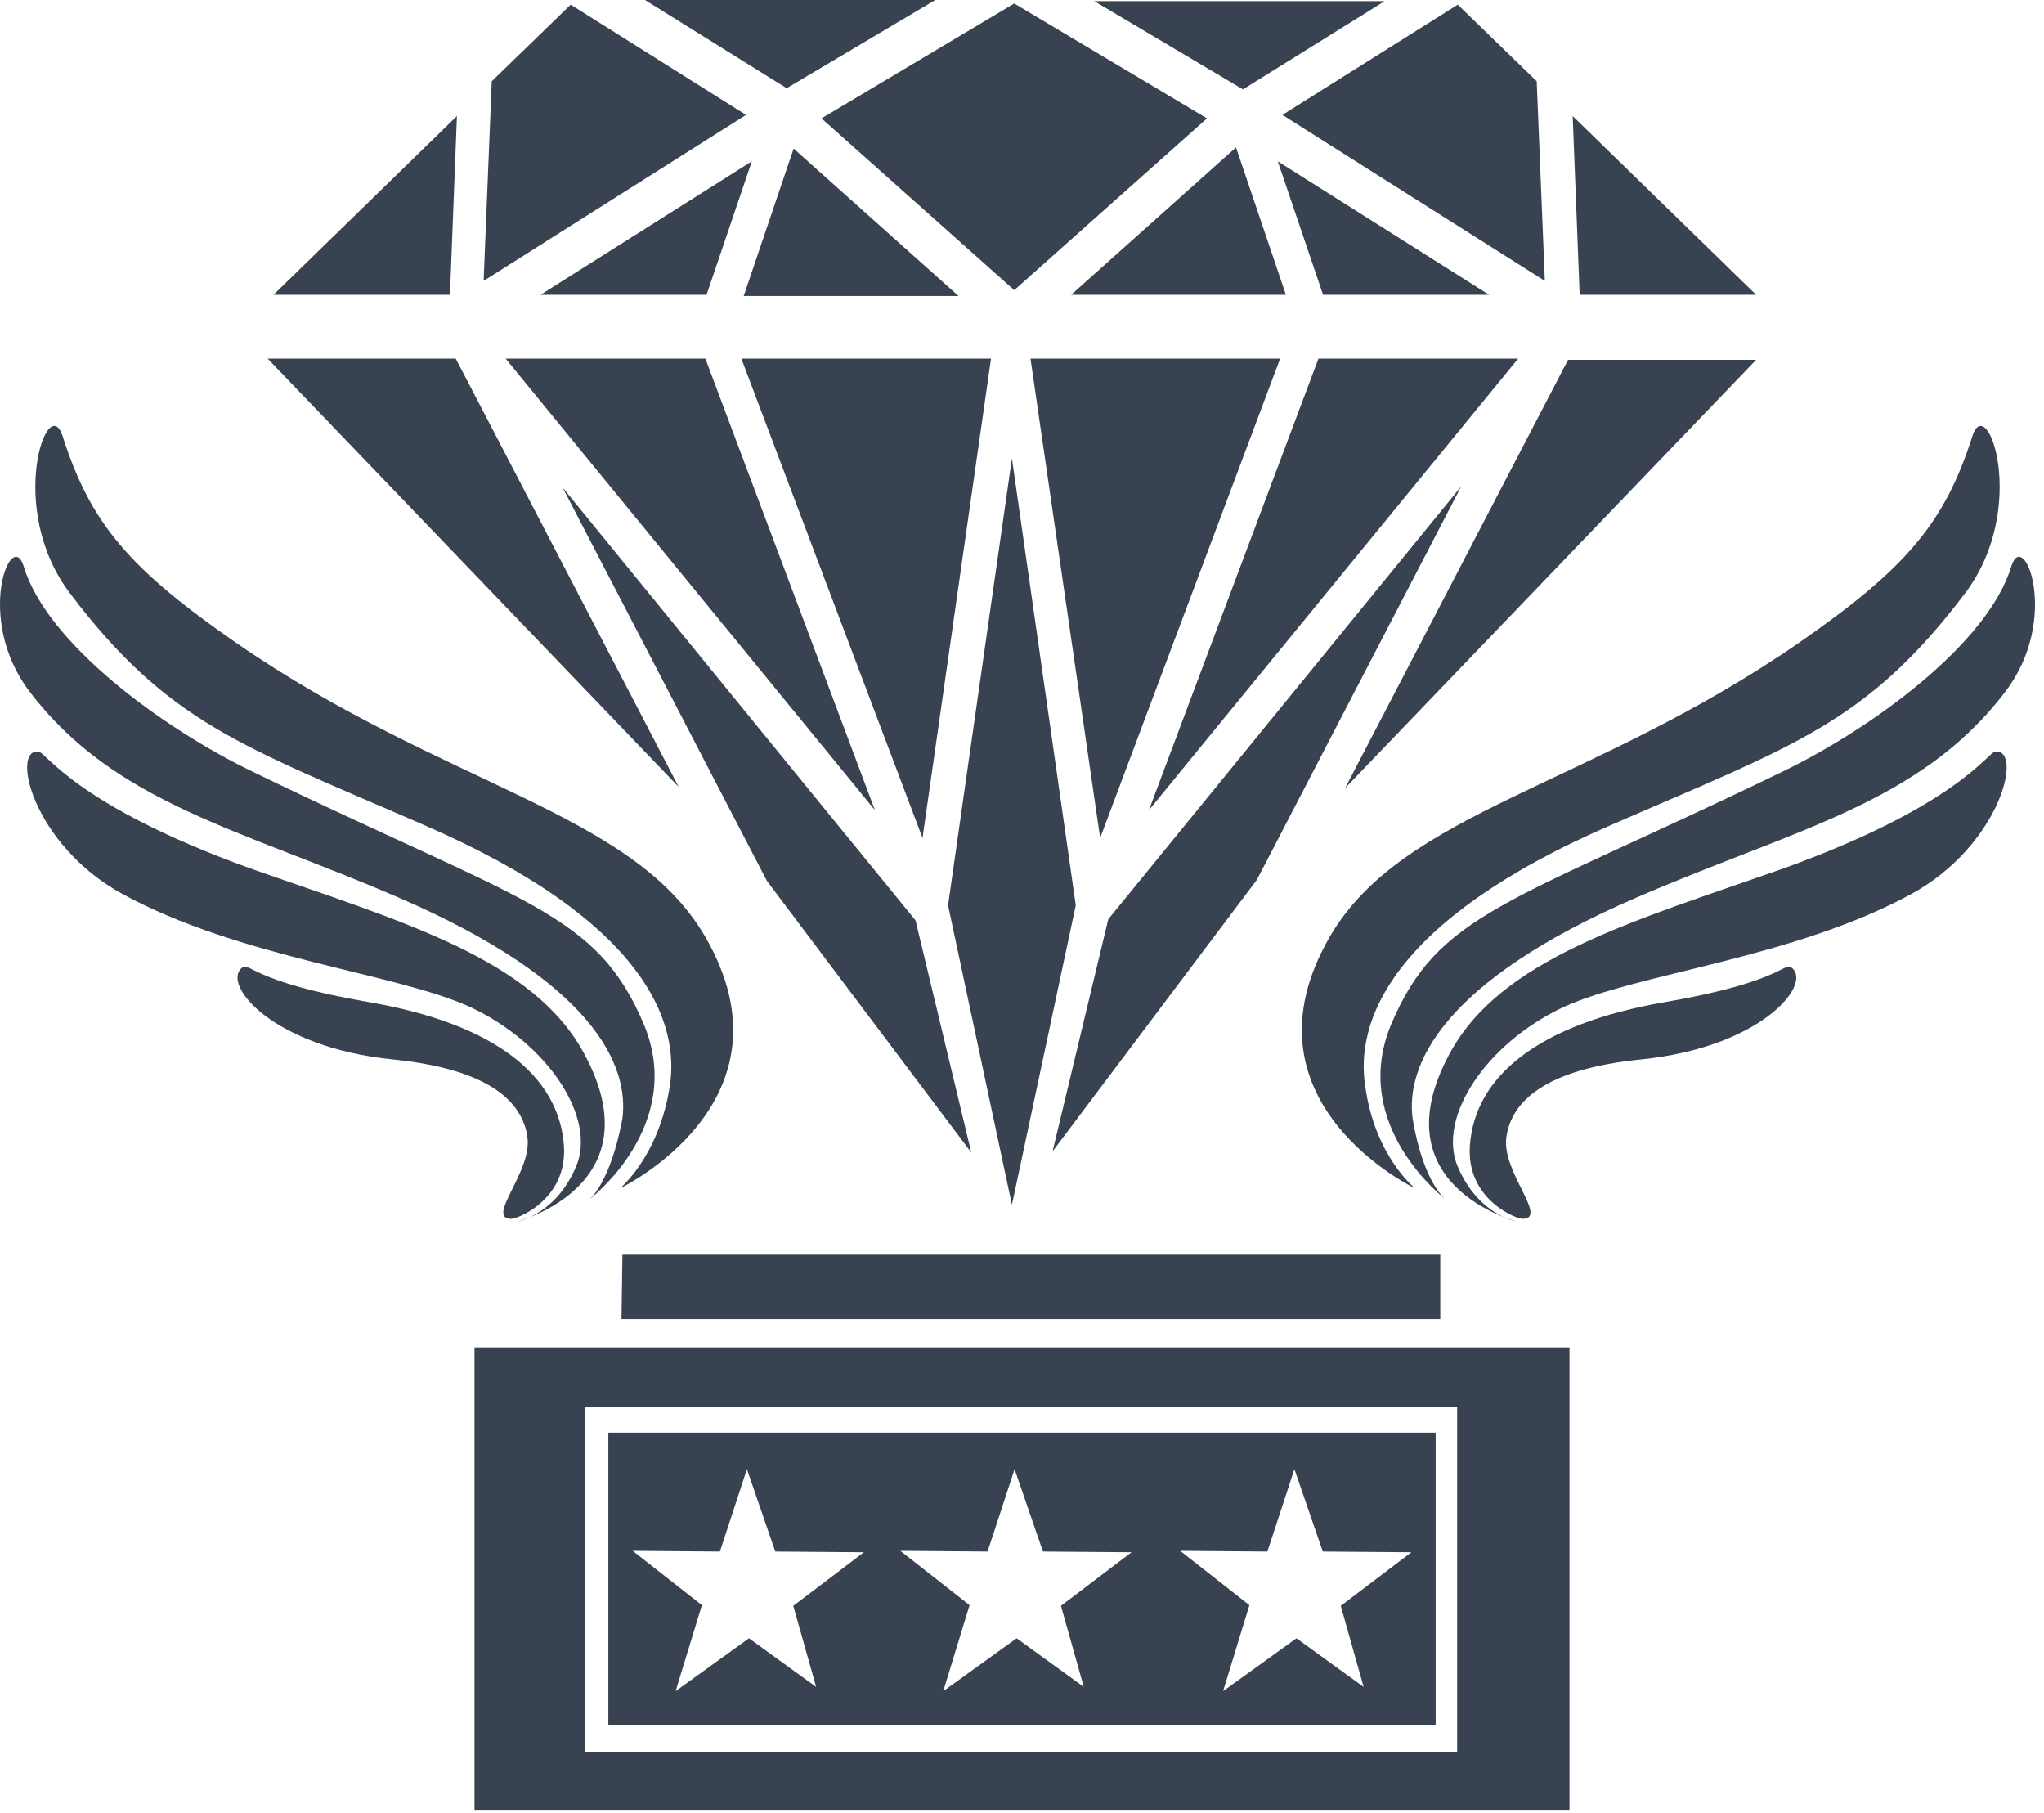 <svg width="168" height="149" viewBox="0 0 168 149" fill="none" xmlns="http://www.w3.org/2000/svg">
<path fill-rule="evenodd" clip-rule="evenodd" d="M51.158 103.108C51.133 104.845 51.108 106.583 51.084 108.319V108.396H118.379V103.108H51.158ZM39 148.724H129V110.724H39V148.724ZM48.068 115.635H119.766V143.999H48.068V115.635ZM50 141.724H118V117.724H50V141.724ZM65.201 131.96L71.005 127.558L63.722 127.5L61.389 120.724L59.17 127.5L52 127.442L57.69 131.902L55.528 138.969L61.559 134.625L67.079 138.621L65.201 131.96ZM93.005 127.558L87.201 131.96L89.079 138.621L83.559 134.625L77.528 138.969L79.69 131.902L74 127.442L81.17 127.5L83.389 120.724L85.722 127.5L93.005 127.558ZM110.201 131.96L116.005 127.558L108.722 127.5L106.389 120.724L104.17 127.5L97 127.442L102.69 131.902L100.528 138.969L106.559 134.625L112.079 138.621L110.201 131.96Z" fill="#384250"/>
<path d="M102.161 7.344L89.946 0.095H113.804L102.161 7.344ZM108.364 29.471L94.431 66.572L124.778 29.471H108.364ZM122.393 24.225L105.024 13.257L108.746 24.225H122.393ZM83.362 23.844L99.203 9.728L83.362 0.286L67.52 9.728L83.362 23.844ZM58.073 24.225L61.794 13.257L44.426 24.225H58.073ZM65.23 12.208L61.126 24.321H78.781L65.23 12.208ZM88.038 24.225H105.692L101.589 12.113L88.038 24.225ZM144.341 24.225L129.263 9.538L129.836 24.225H144.341ZM126.973 23.081L126.305 6.676L119.816 0.381L105.406 9.442L126.973 23.081ZM90.423 68.861L105.215 29.471H84.698L90.423 68.861ZM83.171 37.673L77.922 74.393L83.171 99L88.419 74.393L83.171 37.673ZM22 29.471L55.782 64.665L37.46 29.471H22ZM46.239 40.058L63.035 72.39L79.831 94.708L75.25 75.633L46.239 40.058ZM71.91 66.572L57.977 29.471H41.563L71.91 66.572ZM91.091 75.538L86.511 94.613L103.306 72.295L120.102 39.962L91.091 75.538ZM110.559 64.76L144.341 29.567H128.882L110.559 64.76ZM81.453 29.471H60.935L75.823 68.861L81.453 29.471ZM46.907 0.381L40.418 6.676L39.75 23.081L61.317 9.442L46.907 0.381ZM76.872 0H53.015L64.657 7.249L76.872 0ZM37.555 9.538L22.477 24.225H36.983L37.555 9.538Z" fill="#384250"/>
<path d="M50.951 97.654C50.951 97.654 65.851 90.554 57.951 76.954C51.951 66.654 36.551 64.654 19.451 52.854C10.651 46.754 7.451 43.054 5.151 35.854C3.951 32.054 0.451 41.754 5.751 48.754C13.851 59.454 19.851 61.254 34.751 67.754C53.251 75.754 55.851 84.154 55.051 89.254C54.151 95.054 50.951 97.654 50.951 97.654Z" fill="#384250"/>
<path d="M48.451 98.554C48.451 98.554 56.351 92.554 52.951 84.254C49.051 74.954 43.351 74.355 20.851 63.455C13.351 59.855 3.851 52.854 1.951 46.554C0.951 43.254 -2.149 50.855 2.451 56.855C9.451 66.055 19.851 68.154 32.751 73.754C48.751 80.654 51.751 87.555 51.151 91.954C50.151 97.254 48.451 98.554 48.451 98.554Z" fill="#384250"/>
<path d="M3.151 61.755C0.851 61.555 2.751 69.455 10.051 73.455C19.751 78.755 32.551 79.955 38.651 82.755C45.051 85.755 49.051 91.855 47.351 95.855C45.651 99.855 42.551 100.355 42.551 100.355C42.551 100.355 53.851 97.455 48.051 86.655C43.851 78.755 33.051 75.755 20.551 71.355C6.151 66.155 3.751 61.755 3.151 61.755Z" fill="#384250"/>
<path d="M30.351 82.355C40.751 84.155 45.951 88.455 46.351 94.155C46.651 98.655 42.351 100.255 41.951 100.155C39.951 100.055 43.751 96.255 43.351 93.455C42.951 90.555 40.251 87.855 32.251 87.055C22.451 86.055 18.251 80.955 19.851 79.555C20.551 78.955 20.451 80.655 30.351 82.355Z" fill="#384250"/>
<path d="M116.31 97.654C116.31 97.654 101.41 90.554 109.31 76.954C115.31 66.654 130.71 64.654 147.81 52.854C156.61 46.754 159.81 43.054 162.11 35.854C163.31 32.054 166.81 41.754 161.51 48.754C153.41 59.454 147.41 61.254 132.51 67.754C114.01 75.754 111.41 84.154 112.21 89.254C113.01 95.054 116.31 97.654 116.31 97.654Z" fill="#384250"/>
<path d="M118.81 98.554C118.81 98.554 110.91 92.554 114.31 84.254C118.21 74.954 123.91 74.355 146.41 63.455C153.91 59.855 163.41 52.854 165.31 46.554C166.31 43.254 169.41 50.855 164.81 56.855C157.81 66.055 147.41 68.154 134.51 73.754C118.51 80.654 115.51 87.555 116.11 91.954C117.01 97.254 118.81 98.554 118.81 98.554Z" fill="#384250"/>
<path d="M164.01 61.755C166.31 61.555 164.41 69.455 157.11 73.455C147.41 78.755 134.61 79.955 128.51 82.755C122.11 85.755 118.11 91.855 119.81 95.855C121.51 99.855 124.61 100.355 124.61 100.355C124.61 100.355 113.31 97.455 119.11 86.655C123.31 78.755 134.11 75.755 146.61 71.355C161.01 66.155 163.41 61.755 164.01 61.755Z" fill="#384250"/>
<path d="M136.81 82.355C126.41 84.155 121.21 88.455 120.81 94.155C120.51 98.655 124.81 100.255 125.21 100.155C127.21 100.055 123.41 96.255 123.81 93.455C124.21 90.555 126.91 87.855 134.91 87.055C144.71 86.055 148.91 80.955 147.31 79.555C146.61 78.955 146.71 80.655 136.81 82.355Z" fill="#384250"/>
</svg>
